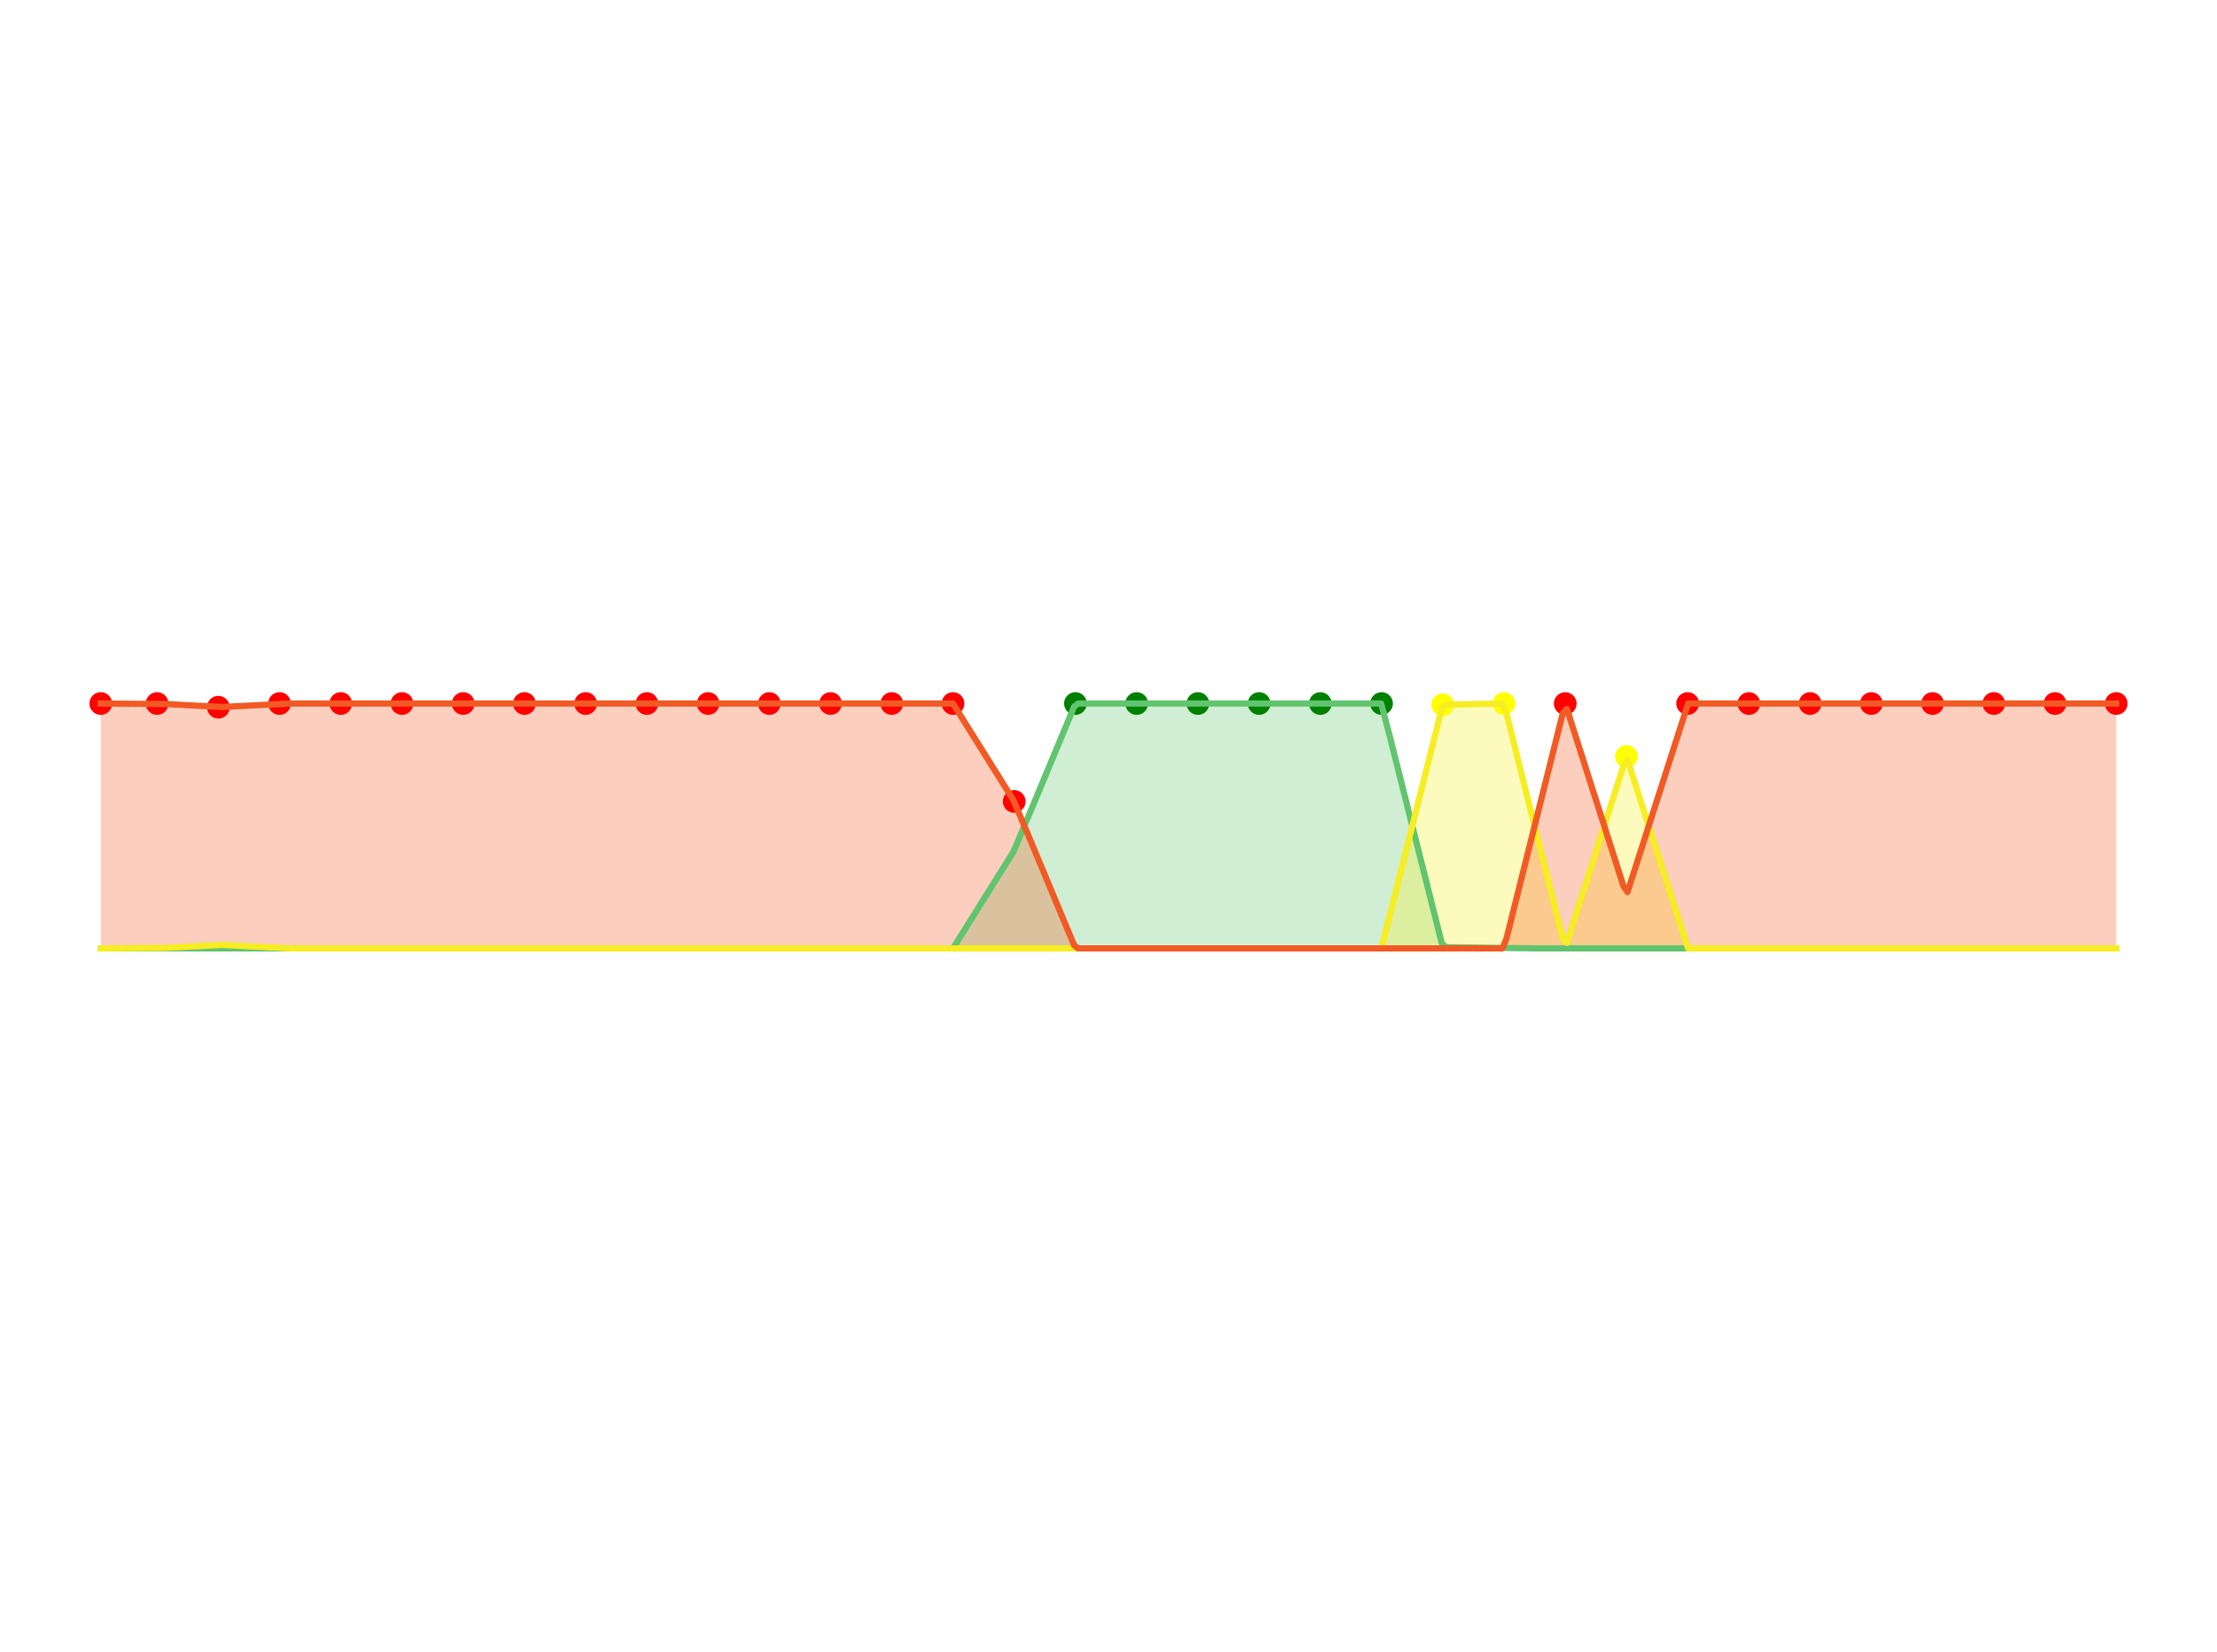 <?xml version="1.0" encoding="utf-8" standalone="no"?>
<!DOCTYPE svg PUBLIC "-//W3C//DTD SVG 1.1//EN"
  "http://www.w3.org/Graphics/SVG/1.1/DTD/svg11.dtd">
<svg height="266.112pt" version="1.1" viewBox="0 0 357.12 266.112" width="357.12pt" xmlns="http://www.w3.org/2000/svg" xmlns:xlink="http://www.w3.org/1999/xlink">
 <defs>
  <style type="text/css">*{stroke-linecap:butt;stroke-linejoin:round;}</style>
 </defs>
 <g id="figure_1">
  <g id="patch_1">
   <path d="M 0 266.112 
L 357.12 266.112 
L 357.12 0 
L 0 0 
z
" style="fill:#ffffff;"/>
  </g>
  <g id="axes_1">
   <g id="PolyCollection_1">
    <path clip-path="url(#pf11ea94033)" d="M 16.233 152.78 
L 16.233 152.78 
L 16.883 152.78 
L 17.534 152.78 
L 18.185 152.78 
L 18.835 152.78 
L 19.486 152.78 
L 20.136 152.78 
L 20.787 152.78 
L 21.438 152.78 
L 22.088 152.78 
L 22.739 152.78 
L 23.389 152.78 
L 24.04 152.78 
L 24.691 152.78 
L 25.341 152.78 
L 25.992 152.78 
L 26.642 152.78 
L 27.293 152.78 
L 27.944 152.78 
L 28.594 152.78 
L 29.245 152.78 
L 29.896 152.78 
L 30.546 152.78 
L 31.197 152.78 
L 31.847 152.78 
L 32.498 152.78 
L 33.149 152.78 
L 33.799 152.78 
L 34.45 152.78 
L 35.1 152.78 
L 35.751 152.78 
L 36.402 152.78 
L 37.052 152.78 
L 37.703 152.78 
L 38.353 152.78 
L 39.004 152.78 
L 39.655 152.78 
L 40.305 152.78 
L 40.956 152.78 
L 41.607 152.78 
L 42.257 152.78 
L 42.908 152.78 
L 43.558 152.78 
L 44.209 152.78 
L 44.86 152.78 
L 45.51 152.78 
L 46.161 152.78 
L 46.811 152.78 
L 47.462 152.78 
L 48.113 152.78 
L 48.763 152.78 
L 49.414 152.78 
L 50.064 152.78 
L 50.715 152.78 
L 51.366 152.78 
L 52.016 152.78 
L 52.667 152.78 
L 53.318 152.78 
L 53.968 152.78 
L 54.619 152.78 
L 55.269 152.78 
L 55.92 152.78 
L 56.571 152.78 
L 57.221 152.78 
L 57.872 152.78 
L 58.522 152.78 
L 59.173 152.78 
L 59.824 152.78 
L 60.474 152.78 
L 61.125 152.78 
L 61.775 152.78 
L 62.426 152.78 
L 63.077 152.78 
L 63.727 152.78 
L 64.378 152.78 
L 65.029 152.78 
L 65.679 152.78 
L 66.33 152.78 
L 66.98 152.78 
L 67.631 152.78 
L 68.282 152.78 
L 68.932 152.78 
L 69.583 152.78 
L 70.233 152.78 
L 70.884 152.78 
L 71.535 152.78 
L 72.185 152.78 
L 72.836 152.78 
L 73.486 152.78 
L 74.137 152.78 
L 74.788 152.78 
L 75.438 152.78 
L 76.089 152.78 
L 76.739 152.78 
L 77.39 152.78 
L 78.041 152.78 
L 78.691 152.78 
L 79.342 152.78 
L 79.993 152.78 
L 80.643 152.78 
L 81.294 152.78 
L 81.944 152.78 
L 82.595 152.78 
L 83.246 152.78 
L 83.896 152.78 
L 84.547 152.78 
L 85.197 152.78 
L 85.848 152.78 
L 86.499 152.78 
L 87.149 152.78 
L 87.8 152.78 
L 88.45 152.78 
L 89.101 152.78 
L 89.752 152.78 
L 90.402 152.78 
L 91.053 152.78 
L 91.704 152.78 
L 92.354 152.78 
L 93.005 152.78 
L 93.655 152.78 
L 94.306 152.78 
L 94.957 152.78 
L 95.607 152.78 
L 96.258 152.78 
L 96.908 152.78 
L 97.559 152.78 
L 98.21 152.78 
L 98.86 152.78 
L 99.511 152.78 
L 100.161 152.78 
L 100.812 152.78 
L 101.463 152.78 
L 102.113 152.78 
L 102.764 152.78 
L 103.415 152.78 
L 104.065 152.78 
L 104.716 152.78 
L 105.366 152.78 
L 106.017 152.78 
L 106.668 152.78 
L 107.318 152.78 
L 107.969 152.78 
L 108.619 152.78 
L 109.27 152.78 
L 109.921 152.78 
L 110.571 152.78 
L 111.222 152.78 
L 111.872 152.78 
L 112.523 152.78 
L 113.174 152.78 
L 113.824 152.78 
L 114.475 152.78 
L 115.125 152.78 
L 115.776 152.78 
L 116.427 152.78 
L 117.077 152.78 
L 117.728 152.78 
L 118.379 152.78 
L 119.029 152.78 
L 119.68 152.78 
L 120.33 152.78 
L 120.981 152.78 
L 121.632 152.78 
L 122.282 152.78 
L 122.933 152.78 
L 123.583 152.78 
L 124.234 152.78 
L 124.885 152.78 
L 125.535 152.78 
L 126.186 152.78 
L 126.836 152.78 
L 127.487 152.78 
L 128.138 152.78 
L 128.788 152.78 
L 129.439 152.78 
L 130.09 152.78 
L 130.74 152.78 
L 131.391 152.78 
L 132.041 152.78 
L 132.692 152.78 
L 133.343 152.78 
L 133.993 152.78 
L 134.644 152.78 
L 135.294 152.78 
L 135.945 152.78 
L 136.596 152.78 
L 137.246 152.78 
L 137.897 152.78 
L 138.547 152.78 
L 139.198 152.78 
L 139.849 152.78 
L 140.499 152.78 
L 141.15 152.78 
L 141.801 152.78 
L 142.451 152.78 
L 143.102 152.78 
L 143.752 152.78 
L 144.403 152.78 
L 145.054 152.78 
L 145.704 152.78 
L 146.355 152.78 
L 147.005 152.78 
L 147.656 152.78 
L 148.307 152.78 
L 148.957 152.78 
L 149.608 152.78 
L 150.258 152.78 
L 150.909 152.78 
L 151.56 152.78 
L 152.21 152.78 
L 152.861 152.78 
L 153.512 152.78 
L 154.162 152.78 
L 154.813 152.78 
L 155.463 152.78 
L 156.114 152.78 
L 156.765 152.78 
L 157.415 152.78 
L 158.066 152.78 
L 158.716 152.78 
L 159.367 152.78 
L 160.018 152.78 
L 160.668 152.78 
L 161.319 152.78 
L 161.969 152.78 
L 162.62 152.78 
L 163.271 152.78 
L 163.921 152.78 
L 164.572 152.78 
L 165.222 152.78 
L 165.873 152.78 
L 166.524 152.78 
L 167.174 152.78 
L 167.825 152.78 
L 168.476 152.78 
L 169.126 152.78 
L 169.777 152.78 
L 170.427 152.78 
L 171.078 152.78 
L 171.729 152.78 
L 172.379 152.78 
L 173.03 152.78 
L 173.68 152.78 
L 174.331 152.78 
L 174.982 152.78 
L 175.632 152.78 
L 176.283 152.78 
L 176.933 152.78 
L 177.584 152.78 
L 178.235 152.78 
L 178.885 152.78 
L 179.536 152.78 
L 180.187 152.78 
L 180.837 152.78 
L 181.488 152.78 
L 182.138 152.78 
L 182.789 152.78 
L 183.44 152.78 
L 184.09 152.78 
L 184.741 152.78 
L 185.391 152.78 
L 186.042 152.78 
L 186.693 152.78 
L 187.343 152.78 
L 187.994 152.78 
L 188.644 152.78 
L 189.295 152.78 
L 189.946 152.78 
L 190.596 152.78 
L 191.247 152.78 
L 191.898 152.78 
L 192.548 152.78 
L 193.199 152.78 
L 193.849 152.78 
L 194.5 152.78 
L 195.151 152.78 
L 195.801 152.78 
L 196.452 152.78 
L 197.102 152.78 
L 197.753 152.78 
L 198.404 152.78 
L 199.054 152.78 
L 199.705 152.78 
L 200.355 152.78 
L 201.006 152.78 
L 201.657 152.78 
L 202.307 152.78 
L 202.958 152.78 
L 203.608 152.78 
L 204.259 152.78 
L 204.91 152.78 
L 205.56 152.78 
L 206.211 152.78 
L 206.862 152.78 
L 207.512 152.78 
L 208.163 152.78 
L 208.813 152.78 
L 209.464 152.78 
L 210.115 152.78 
L 210.765 152.78 
L 211.416 152.78 
L 212.066 152.78 
L 212.717 152.78 
L 213.368 152.78 
L 214.018 152.78 
L 214.669 152.78 
L 215.319 152.78 
L 215.97 152.78 
L 216.621 152.78 
L 217.271 152.78 
L 217.922 152.78 
L 218.573 152.78 
L 219.223 152.78 
L 219.874 152.78 
L 220.524 152.78 
L 221.175 152.78 
L 221.826 152.78 
L 222.476 152.78 
L 223.127 152.78 
L 223.777 152.78 
L 224.428 152.78 
L 225.079 152.78 
L 225.729 152.78 
L 226.38 152.78 
L 227.03 152.78 
L 227.681 152.78 
L 228.332 152.78 
L 228.982 152.78 
L 229.633 152.78 
L 230.284 152.78 
L 230.934 152.78 
L 231.585 152.78 
L 232.235 152.78 
L 232.886 152.78 
L 233.537 152.78 
L 234.187 152.78 
L 234.838 152.78 
L 235.488 152.78 
L 236.139 152.78 
L 236.79 152.78 
L 237.44 152.78 
L 238.091 152.78 
L 238.741 152.78 
L 239.392 152.78 
L 240.043 152.78 
L 240.693 152.78 
L 241.344 152.78 
L 241.995 152.78 
L 242.645 152.78 
L 243.296 152.78 
L 243.946 152.78 
L 244.597 152.78 
L 245.248 152.78 
L 245.898 152.78 
L 246.549 152.78 
L 247.199 152.78 
L 247.85 152.78 
L 248.501 152.78 
L 249.151 152.78 
L 249.802 152.78 
L 250.452 152.78 
L 251.103 152.78 
L 251.754 152.78 
L 252.404 152.78 
L 253.055 152.78 
L 253.705 152.78 
L 254.356 152.78 
L 255.007 152.78 
L 255.657 152.78 
L 256.308 152.78 
L 256.959 152.78 
L 257.609 152.78 
L 258.26 152.78 
L 258.91 152.78 
L 259.561 152.78 
L 260.212 152.78 
L 260.862 152.78 
L 261.513 152.78 
L 262.163 152.78 
L 262.814 152.78 
L 263.465 152.78 
L 264.115 152.78 
L 264.766 152.78 
L 265.416 152.78 
L 266.067 152.78 
L 266.718 152.78 
L 267.368 152.78 
L 268.019 152.78 
L 268.67 152.78 
L 269.32 152.78 
L 269.971 152.78 
L 270.621 152.78 
L 271.272 152.78 
L 271.923 152.78 
L 272.573 152.78 
L 273.224 152.78 
L 273.874 152.78 
L 274.525 152.78 
L 275.176 152.78 
L 275.826 152.78 
L 276.477 152.78 
L 277.127 152.78 
L 277.778 152.78 
L 278.429 152.78 
L 279.079 152.78 
L 279.73 152.78 
L 280.381 152.78 
L 281.031 152.78 
L 281.682 152.78 
L 282.332 152.78 
L 282.983 152.78 
L 283.634 152.78 
L 284.284 152.78 
L 284.935 152.78 
L 285.585 152.78 
L 286.236 152.78 
L 286.887 152.78 
L 287.537 152.78 
L 288.188 152.78 
L 288.838 152.78 
L 289.489 152.78 
L 290.14 152.78 
L 290.79 152.78 
L 291.441 152.78 
L 292.091 152.78 
L 292.742 152.78 
L 293.393 152.78 
L 294.043 152.78 
L 294.694 152.78 
L 295.345 152.78 
L 295.995 152.78 
L 296.646 152.78 
L 297.296 152.78 
L 297.947 152.78 
L 298.598 152.78 
L 299.248 152.78 
L 299.899 152.78 
L 300.549 152.78 
L 301.2 152.78 
L 301.851 152.78 
L 302.501 152.78 
L 303.152 152.78 
L 303.802 152.78 
L 304.453 152.78 
L 305.104 152.78 
L 305.754 152.78 
L 306.405 152.78 
L 307.056 152.78 
L 307.706 152.78 
L 308.357 152.78 
L 309.007 152.78 
L 309.658 152.78 
L 310.309 152.78 
L 310.959 152.78 
L 311.61 152.78 
L 312.26 152.78 
L 312.911 152.78 
L 313.562 152.78 
L 314.212 152.78 
L 314.863 152.78 
L 315.513 152.78 
L 316.164 152.78 
L 316.815 152.78 
L 317.465 152.78 
L 318.116 152.78 
L 318.767 152.78 
L 319.417 152.78 
L 320.068 152.78 
L 320.718 152.78 
L 321.369 152.78 
L 322.02 152.78 
L 322.67 152.78 
L 323.321 152.78 
L 323.971 152.78 
L 324.622 152.78 
L 325.273 152.78 
L 325.923 152.78 
L 326.574 152.78 
L 327.224 152.78 
L 327.875 152.78 
L 328.526 152.78 
L 329.176 152.78 
L 329.827 152.78 
L 330.478 152.78 
L 331.128 152.78 
L 331.779 152.78 
L 332.429 152.78 
L 333.08 152.78 
L 333.731 152.78 
L 334.381 152.78 
L 335.032 152.78 
L 335.682 152.78 
L 336.333 152.78 
L 336.984 152.78 
L 337.634 152.78 
L 338.285 152.78 
L 338.935 152.78 
L 339.586 152.78 
L 340.237 152.78 
L 340.887 152.78 
L 340.887 152.78 
L 340.887 152.78 
L 340.237 152.78 
L 339.586 152.78 
L 338.935 152.78 
L 338.285 152.78 
L 337.634 152.78 
L 336.984 152.78 
L 336.333 152.78 
L 335.682 152.78 
L 335.032 152.78 
L 334.381 152.78 
L 333.731 152.78 
L 333.08 152.78 
L 332.429 152.78 
L 331.779 152.78 
L 331.128 152.78 
L 330.478 152.78 
L 329.827 152.78 
L 329.176 152.78 
L 328.526 152.78 
L 327.875 152.78 
L 327.224 152.78 
L 326.574 152.78 
L 325.923 152.78 
L 325.273 152.78 
L 324.622 152.78 
L 323.971 152.78 
L 323.321 152.78 
L 322.67 152.78 
L 322.02 152.78 
L 321.369 152.78 
L 320.718 152.78 
L 320.068 152.78 
L 319.417 152.78 
L 318.767 152.78 
L 318.116 152.78 
L 317.465 152.78 
L 316.815 152.78 
L 316.164 152.78 
L 315.513 152.78 
L 314.863 152.78 
L 314.212 152.78 
L 313.562 152.78 
L 312.911 152.78 
L 312.26 152.78 
L 311.61 152.78 
L 310.959 152.78 
L 310.309 152.78 
L 309.658 152.78 
L 309.007 152.78 
L 308.357 152.78 
L 307.706 152.78 
L 307.056 152.78 
L 306.405 152.78 
L 305.754 152.78 
L 305.104 152.78 
L 304.453 152.78 
L 303.802 152.78 
L 303.152 152.78 
L 302.501 152.78 
L 301.851 152.78 
L 301.2 152.78 
L 300.549 152.78 
L 299.899 152.78 
L 299.248 152.78 
L 298.598 152.78 
L 297.947 152.78 
L 297.296 152.78 
L 296.646 152.78 
L 295.995 152.78 
L 295.345 152.78 
L 294.694 152.78 
L 294.043 152.78 
L 293.393 152.78 
L 292.742 152.78 
L 292.091 152.78 
L 291.441 152.78 
L 290.79 152.78 
L 290.14 152.78 
L 289.489 152.78 
L 288.838 152.78 
L 288.188 152.78 
L 287.537 152.78 
L 286.887 152.78 
L 286.236 152.78 
L 285.585 152.78 
L 284.935 152.78 
L 284.284 152.78 
L 283.634 152.78 
L 282.983 152.78 
L 282.332 152.78 
L 281.682 152.78 
L 281.031 152.78 
L 280.381 152.78 
L 279.73 152.78 
L 279.079 152.78 
L 278.429 152.78 
L 277.778 152.78 
L 277.127 152.78 
L 276.477 152.78 
L 275.826 152.78 
L 275.176 152.78 
L 274.525 152.78 
L 273.874 152.78 
L 273.224 152.78 
L 272.573 152.78 
L 271.923 152.78 
L 271.272 152.78 
L 270.621 152.78 
L 269.971 152.78 
L 269.32 152.78 
L 268.67 152.78 
L 268.019 152.78 
L 267.368 152.78 
L 266.718 152.78 
L 266.067 152.78 
L 265.416 152.78 
L 264.766 152.78 
L 264.115 152.78 
L 263.465 152.78 
L 262.814 152.78 
L 262.163 152.78 
L 261.513 152.78 
L 260.862 152.78 
L 260.212 152.78 
L 259.561 152.78 
L 258.91 152.78 
L 258.26 152.78 
L 257.609 152.78 
L 256.959 152.78 
L 256.308 152.78 
L 255.657 152.78 
L 255.007 152.78 
L 254.356 152.78 
L 253.705 152.78 
L 253.055 152.78 
L 252.404 152.78 
L 251.754 152.78 
L 251.103 152.78 
L 250.452 152.78 
L 249.802 152.78 
L 249.151 152.78 
L 248.501 152.78 
L 247.85 152.78 
L 247.199 152.78 
L 246.549 152.78 
L 245.898 152.78 
L 245.248 152.779 
L 244.597 152.779 
L 243.946 152.779 
L 243.296 152.779 
L 242.645 152.779 
L 241.995 152.774 
L 241.344 152.761 
L 240.693 152.748 
L 240.043 152.735 
L 239.392 152.722 
L 238.741 152.709 
L 238.091 152.697 
L 237.44 152.684 
L 236.79 152.671 
L 236.139 152.658 
L 235.488 152.645 
L 234.838 152.632 
L 234.187 152.619 
L 233.537 152.606 
L 232.886 152.594 
L 232.235 151.904 
L 231.585 149.315 
L 230.934 146.725 
L 230.284 144.136 
L 229.633 141.546 
L 228.982 138.957 
L 228.332 136.367 
L 227.681 133.778 
L 227.03 131.188 
L 226.38 128.599 
L 225.729 126.009 
L 225.079 123.42 
L 224.428 120.83 
L 223.777 118.241 
L 223.127 115.651 
L 222.476 113.332 
L 221.826 113.332 
L 221.175 113.332 
L 220.524 113.332 
L 219.874 113.332 
L 219.223 113.332 
L 218.573 113.332 
L 217.922 113.332 
L 217.271 113.332 
L 216.621 113.332 
L 215.97 113.332 
L 215.319 113.332 
L 214.669 113.332 
L 214.018 113.332 
L 213.368 113.332 
L 212.717 113.332 
L 212.066 113.332 
L 211.416 113.332 
L 210.765 113.332 
L 210.115 113.332 
L 209.464 113.332 
L 208.813 113.332 
L 208.163 113.332 
L 207.512 113.332 
L 206.862 113.332 
L 206.211 113.332 
L 205.56 113.332 
L 204.91 113.332 
L 204.259 113.332 
L 203.608 113.332 
L 202.958 113.332 
L 202.307 113.332 
L 201.657 113.332 
L 201.006 113.332 
L 200.355 113.332 
L 199.705 113.332 
L 199.054 113.332 
L 198.404 113.332 
L 197.753 113.332 
L 197.102 113.332 
L 196.452 113.332 
L 195.801 113.332 
L 195.151 113.332 
L 194.5 113.332 
L 193.849 113.332 
L 193.199 113.332 
L 192.548 113.332 
L 191.898 113.332 
L 191.247 113.332 
L 190.596 113.332 
L 189.946 113.332 
L 189.295 113.332 
L 188.644 113.332 
L 187.994 113.332 
L 187.343 113.332 
L 186.693 113.332 
L 186.042 113.332 
L 185.391 113.332 
L 184.741 113.332 
L 184.09 113.332 
L 183.44 113.332 
L 182.789 113.332 
L 182.138 113.332 
L 181.488 113.332 
L 180.837 113.332 
L 180.187 113.332 
L 179.536 113.332 
L 178.885 113.332 
L 178.235 113.332 
L 177.584 113.332 
L 176.933 113.332 
L 176.283 113.332 
L 175.632 113.332 
L 174.982 113.332 
L 174.331 113.332 
L 173.68 113.332 
L 173.03 113.824 
L 172.379 115.385 
L 171.729 116.947 
L 171.078 118.509 
L 170.427 120.071 
L 169.777 121.633 
L 169.126 123.194 
L 168.476 124.756 
L 167.825 126.318 
L 167.174 127.88 
L 166.524 129.442 
L 165.873 131.003 
L 165.222 132.565 
L 164.572 134.127 
L 163.921 135.689 
L 163.271 137.169 
L 162.62 138.209 
L 161.969 139.25 
L 161.319 140.291 
L 160.668 141.331 
L 160.018 142.372 
L 159.367 143.413 
L 158.716 144.453 
L 158.066 145.494 
L 157.415 146.535 
L 156.765 147.575 
L 156.114 148.616 
L 155.463 149.657 
L 154.813 150.697 
L 154.162 151.738 
L 153.512 152.779 
L 152.861 152.78 
L 152.21 152.78 
L 151.56 152.78 
L 150.909 152.78 
L 150.258 152.78 
L 149.608 152.78 
L 148.957 152.78 
L 148.307 152.78 
L 147.656 152.78 
L 147.005 152.78 
L 146.355 152.78 
L 145.704 152.78 
L 145.054 152.78 
L 144.403 152.78 
L 143.752 152.78 
L 143.102 152.78 
L 142.451 152.78 
L 141.801 152.78 
L 141.15 152.78 
L 140.499 152.78 
L 139.849 152.78 
L 139.198 152.78 
L 138.547 152.78 
L 137.897 152.78 
L 137.246 152.78 
L 136.596 152.78 
L 135.945 152.78 
L 135.294 152.78 
L 134.644 152.78 
L 133.993 152.78 
L 133.343 152.78 
L 132.692 152.78 
L 132.041 152.78 
L 131.391 152.78 
L 130.74 152.78 
L 130.09 152.78 
L 129.439 152.78 
L 128.788 152.78 
L 128.138 152.78 
L 127.487 152.78 
L 126.836 152.78 
L 126.186 152.78 
L 125.535 152.78 
L 124.885 152.78 
L 124.234 152.78 
L 123.583 152.78 
L 122.933 152.78 
L 122.282 152.78 
L 121.632 152.78 
L 120.981 152.78 
L 120.33 152.78 
L 119.68 152.78 
L 119.029 152.78 
L 118.379 152.78 
L 117.728 152.78 
L 117.077 152.78 
L 116.427 152.78 
L 115.776 152.78 
L 115.125 152.78 
L 114.475 152.78 
L 113.824 152.78 
L 113.174 152.78 
L 112.523 152.78 
L 111.872 152.78 
L 111.222 152.78 
L 110.571 152.78 
L 109.921 152.78 
L 109.27 152.78 
L 108.619 152.78 
L 107.969 152.78 
L 107.318 152.78 
L 106.668 152.78 
L 106.017 152.78 
L 105.366 152.78 
L 104.716 152.78 
L 104.065 152.78 
L 103.415 152.78 
L 102.764 152.78 
L 102.113 152.78 
L 101.463 152.78 
L 100.812 152.78 
L 100.161 152.78 
L 99.511 152.78 
L 98.86 152.78 
L 98.21 152.78 
L 97.559 152.78 
L 96.908 152.78 
L 96.258 152.78 
L 95.607 152.78 
L 94.957 152.78 
L 94.306 152.78 
L 93.655 152.78 
L 93.005 152.78 
L 92.354 152.78 
L 91.704 152.78 
L 91.053 152.78 
L 90.402 152.78 
L 89.752 152.78 
L 89.101 152.78 
L 88.45 152.78 
L 87.8 152.78 
L 87.149 152.78 
L 86.499 152.78 
L 85.848 152.78 
L 85.197 152.78 
L 84.547 152.78 
L 83.896 152.78 
L 83.246 152.78 
L 82.595 152.78 
L 81.944 152.78 
L 81.294 152.78 
L 80.643 152.78 
L 79.993 152.78 
L 79.342 152.78 
L 78.691 152.78 
L 78.041 152.78 
L 77.39 152.78 
L 76.739 152.78 
L 76.089 152.78 
L 75.438 152.78 
L 74.788 152.78 
L 74.137 152.78 
L 73.486 152.78 
L 72.836 152.78 
L 72.185 152.779 
L 71.535 152.779 
L 70.884 152.779 
L 70.233 152.779 
L 69.583 152.779 
L 68.932 152.779 
L 68.282 152.779 
L 67.631 152.779 
L 66.98 152.779 
L 66.33 152.779 
L 65.679 152.779 
L 65.029 152.779 
L 64.378 152.779 
L 63.727 152.779 
L 63.077 152.779 
L 62.426 152.779 
L 61.775 152.779 
L 61.125 152.779 
L 60.474 152.779 
L 59.824 152.779 
L 59.173 152.779 
L 58.522 152.779 
L 57.872 152.779 
L 57.221 152.78 
L 56.571 152.78 
L 55.92 152.78 
L 55.269 152.78 
L 54.619 152.78 
L 53.968 152.78 
L 53.318 152.78 
L 52.667 152.78 
L 52.016 152.78 
L 51.366 152.78 
L 50.715 152.78 
L 50.064 152.78 
L 49.414 152.78 
L 48.763 152.78 
L 48.113 152.78 
L 47.462 152.78 
L 46.811 152.78 
L 46.161 152.78 
L 45.51 152.78 
L 44.86 152.78 
L 44.209 152.78 
L 43.558 152.78 
L 42.908 152.78 
L 42.257 152.78 
L 41.607 152.78 
L 40.956 152.78 
L 40.305 152.78 
L 39.655 152.78 
L 39.004 152.78 
L 38.353 152.78 
L 37.703 152.78 
L 37.052 152.78 
L 36.402 152.78 
L 35.751 152.78 
L 35.1 152.78 
L 34.45 152.78 
L 33.799 152.78 
L 33.149 152.78 
L 32.498 152.78 
L 31.847 152.78 
L 31.197 152.78 
L 30.546 152.78 
L 29.896 152.78 
L 29.245 152.78 
L 28.594 152.78 
L 27.944 152.78 
L 27.293 152.78 
L 26.642 152.78 
L 25.992 152.78 
L 25.341 152.78 
L 24.691 152.78 
L 24.04 152.78 
L 23.389 152.78 
L 22.739 152.78 
L 22.088 152.78 
L 21.438 152.78 
L 20.787 152.78 
L 20.136 152.78 
L 19.486 152.78 
L 18.835 152.78 
L 18.185 152.78 
L 17.534 152.78 
L 16.883 152.78 
L 16.233 152.78 
z
" style="fill:#61c46e;fill-opacity:0.3;"/>
   </g>
   <g id="PolyCollection_2">
    <path clip-path="url(#pf11ea94033)" d="M 16.233 152.78 
L 16.233 152.78 
L 16.883 152.78 
L 17.534 152.78 
L 18.185 152.78 
L 18.835 152.78 
L 19.486 152.78 
L 20.136 152.78 
L 20.787 152.78 
L 21.438 152.78 
L 22.088 152.78 
L 22.739 152.78 
L 23.389 152.78 
L 24.04 152.78 
L 24.691 152.78 
L 25.341 152.78 
L 25.992 152.78 
L 26.642 152.78 
L 27.293 152.78 
L 27.944 152.78 
L 28.594 152.78 
L 29.245 152.78 
L 29.896 152.78 
L 30.546 152.78 
L 31.197 152.78 
L 31.847 152.78 
L 32.498 152.78 
L 33.149 152.78 
L 33.799 152.78 
L 34.45 152.78 
L 35.1 152.78 
L 35.751 152.78 
L 36.402 152.78 
L 37.052 152.78 
L 37.703 152.78 
L 38.353 152.78 
L 39.004 152.78 
L 39.655 152.78 
L 40.305 152.78 
L 40.956 152.78 
L 41.607 152.78 
L 42.257 152.78 
L 42.908 152.78 
L 43.558 152.78 
L 44.209 152.78 
L 44.86 152.78 
L 45.51 152.78 
L 46.161 152.78 
L 46.811 152.78 
L 47.462 152.78 
L 48.113 152.78 
L 48.763 152.78 
L 49.414 152.78 
L 50.064 152.78 
L 50.715 152.78 
L 51.366 152.78 
L 52.016 152.78 
L 52.667 152.78 
L 53.318 152.78 
L 53.968 152.78 
L 54.619 152.78 
L 55.269 152.78 
L 55.92 152.78 
L 56.571 152.78 
L 57.221 152.78 
L 57.872 152.78 
L 58.522 152.78 
L 59.173 152.78 
L 59.824 152.78 
L 60.474 152.78 
L 61.125 152.78 
L 61.775 152.78 
L 62.426 152.78 
L 63.077 152.78 
L 63.727 152.78 
L 64.378 152.78 
L 65.029 152.78 
L 65.679 152.78 
L 66.33 152.78 
L 66.98 152.78 
L 67.631 152.78 
L 68.282 152.78 
L 68.932 152.78 
L 69.583 152.78 
L 70.233 152.78 
L 70.884 152.78 
L 71.535 152.78 
L 72.185 152.78 
L 72.836 152.78 
L 73.486 152.78 
L 74.137 152.78 
L 74.788 152.78 
L 75.438 152.78 
L 76.089 152.78 
L 76.739 152.78 
L 77.39 152.78 
L 78.041 152.78 
L 78.691 152.78 
L 79.342 152.78 
L 79.993 152.78 
L 80.643 152.78 
L 81.294 152.78 
L 81.944 152.78 
L 82.595 152.78 
L 83.246 152.78 
L 83.896 152.78 
L 84.547 152.78 
L 85.197 152.78 
L 85.848 152.78 
L 86.499 152.78 
L 87.149 152.78 
L 87.8 152.78 
L 88.45 152.78 
L 89.101 152.78 
L 89.752 152.78 
L 90.402 152.78 
L 91.053 152.78 
L 91.704 152.78 
L 92.354 152.78 
L 93.005 152.78 
L 93.655 152.78 
L 94.306 152.78 
L 94.957 152.78 
L 95.607 152.78 
L 96.258 152.78 
L 96.908 152.78 
L 97.559 152.78 
L 98.21 152.78 
L 98.86 152.78 
L 99.511 152.78 
L 100.161 152.78 
L 100.812 152.78 
L 101.463 152.78 
L 102.113 152.78 
L 102.764 152.78 
L 103.415 152.78 
L 104.065 152.78 
L 104.716 152.78 
L 105.366 152.78 
L 106.017 152.78 
L 106.668 152.78 
L 107.318 152.78 
L 107.969 152.78 
L 108.619 152.78 
L 109.27 152.78 
L 109.921 152.78 
L 110.571 152.78 
L 111.222 152.78 
L 111.872 152.78 
L 112.523 152.78 
L 113.174 152.78 
L 113.824 152.78 
L 114.475 152.78 
L 115.125 152.78 
L 115.776 152.78 
L 116.427 152.78 
L 117.077 152.78 
L 117.728 152.78 
L 118.379 152.78 
L 119.029 152.78 
L 119.68 152.78 
L 120.33 152.78 
L 120.981 152.78 
L 121.632 152.78 
L 122.282 152.78 
L 122.933 152.78 
L 123.583 152.78 
L 124.234 152.78 
L 124.885 152.78 
L 125.535 152.78 
L 126.186 152.78 
L 126.836 152.78 
L 127.487 152.78 
L 128.138 152.78 
L 128.788 152.78 
L 129.439 152.78 
L 130.09 152.78 
L 130.74 152.78 
L 131.391 152.78 
L 132.041 152.78 
L 132.692 152.78 
L 133.343 152.78 
L 133.993 152.78 
L 134.644 152.78 
L 135.294 152.78 
L 135.945 152.78 
L 136.596 152.78 
L 137.246 152.78 
L 137.897 152.78 
L 138.547 152.78 
L 139.198 152.78 
L 139.849 152.78 
L 140.499 152.78 
L 141.15 152.78 
L 141.801 152.78 
L 142.451 152.78 
L 143.102 152.78 
L 143.752 152.78 
L 144.403 152.78 
L 145.054 152.78 
L 145.704 152.78 
L 146.355 152.78 
L 147.005 152.78 
L 147.656 152.78 
L 148.307 152.78 
L 148.957 152.78 
L 149.608 152.78 
L 150.258 152.78 
L 150.909 152.78 
L 151.56 152.78 
L 152.21 152.78 
L 152.861 152.78 
L 153.512 152.78 
L 154.162 152.78 
L 154.813 152.78 
L 155.463 152.78 
L 156.114 152.78 
L 156.765 152.78 
L 157.415 152.78 
L 158.066 152.78 
L 158.716 152.78 
L 159.367 152.78 
L 160.018 152.78 
L 160.668 152.78 
L 161.319 152.78 
L 161.969 152.78 
L 162.62 152.78 
L 163.271 152.78 
L 163.921 152.78 
L 164.572 152.78 
L 165.222 152.78 
L 165.873 152.78 
L 166.524 152.78 
L 167.174 152.78 
L 167.825 152.78 
L 168.476 152.78 
L 169.126 152.78 
L 169.777 152.78 
L 170.427 152.78 
L 171.078 152.78 
L 171.729 152.78 
L 172.379 152.78 
L 173.03 152.78 
L 173.68 152.78 
L 174.331 152.78 
L 174.982 152.78 
L 175.632 152.78 
L 176.283 152.78 
L 176.933 152.78 
L 177.584 152.78 
L 178.235 152.78 
L 178.885 152.78 
L 179.536 152.78 
L 180.187 152.78 
L 180.837 152.78 
L 181.488 152.78 
L 182.138 152.78 
L 182.789 152.78 
L 183.44 152.78 
L 184.09 152.78 
L 184.741 152.78 
L 185.391 152.78 
L 186.042 152.78 
L 186.693 152.78 
L 187.343 152.78 
L 187.994 152.78 
L 188.644 152.78 
L 189.295 152.78 
L 189.946 152.78 
L 190.596 152.78 
L 191.247 152.78 
L 191.898 152.78 
L 192.548 152.78 
L 193.199 152.78 
L 193.849 152.78 
L 194.5 152.78 
L 195.151 152.78 
L 195.801 152.78 
L 196.452 152.78 
L 197.102 152.78 
L 197.753 152.78 
L 198.404 152.78 
L 199.054 152.78 
L 199.705 152.78 
L 200.355 152.78 
L 201.006 152.78 
L 201.657 152.78 
L 202.307 152.78 
L 202.958 152.78 
L 203.608 152.78 
L 204.259 152.78 
L 204.91 152.78 
L 205.56 152.78 
L 206.211 152.78 
L 206.862 152.78 
L 207.512 152.78 
L 208.163 152.78 
L 208.813 152.78 
L 209.464 152.78 
L 210.115 152.78 
L 210.765 152.78 
L 211.416 152.78 
L 212.066 152.78 
L 212.717 152.78 
L 213.368 152.78 
L 214.018 152.78 
L 214.669 152.78 
L 215.319 152.78 
L 215.97 152.78 
L 216.621 152.78 
L 217.271 152.78 
L 217.922 152.78 
L 218.573 152.78 
L 219.223 152.78 
L 219.874 152.78 
L 220.524 152.78 
L 221.175 152.78 
L 221.826 152.78 
L 222.476 152.78 
L 223.127 152.78 
L 223.777 152.78 
L 224.428 152.78 
L 225.079 152.78 
L 225.729 152.78 
L 226.38 152.78 
L 227.03 152.78 
L 227.681 152.78 
L 228.332 152.78 
L 228.982 152.78 
L 229.633 152.78 
L 230.284 152.78 
L 230.934 152.78 
L 231.585 152.78 
L 232.235 152.78 
L 232.886 152.78 
L 233.537 152.78 
L 234.187 152.78 
L 234.838 152.78 
L 235.488 152.78 
L 236.139 152.78 
L 236.79 152.78 
L 237.44 152.78 
L 238.091 152.78 
L 238.741 152.78 
L 239.392 152.78 
L 240.043 152.78 
L 240.693 152.78 
L 241.344 152.78 
L 241.995 152.78 
L 242.645 152.78 
L 243.296 152.78 
L 243.946 152.78 
L 244.597 152.78 
L 245.248 152.78 
L 245.898 152.78 
L 246.549 152.78 
L 247.199 152.78 
L 247.85 152.78 
L 248.501 152.78 
L 249.151 152.78 
L 249.802 152.78 
L 250.452 152.78 
L 251.103 152.78 
L 251.754 152.78 
L 252.404 152.78 
L 253.055 152.78 
L 253.705 152.78 
L 254.356 152.78 
L 255.007 152.78 
L 255.657 152.78 
L 256.308 152.78 
L 256.959 152.78 
L 257.609 152.78 
L 258.26 152.78 
L 258.91 152.78 
L 259.561 152.78 
L 260.212 152.78 
L 260.862 152.78 
L 261.513 152.78 
L 262.163 152.78 
L 262.814 152.78 
L 263.465 152.78 
L 264.115 152.78 
L 264.766 152.78 
L 265.416 152.78 
L 266.067 152.78 
L 266.718 152.78 
L 267.368 152.78 
L 268.019 152.78 
L 268.67 152.78 
L 269.32 152.78 
L 269.971 152.78 
L 270.621 152.78 
L 271.272 152.78 
L 271.923 152.78 
L 272.573 152.78 
L 273.224 152.78 
L 273.874 152.78 
L 274.525 152.78 
L 275.176 152.78 
L 275.826 152.78 
L 276.477 152.78 
L 277.127 152.78 
L 277.778 152.78 
L 278.429 152.78 
L 279.079 152.78 
L 279.73 152.78 
L 280.381 152.78 
L 281.031 152.78 
L 281.682 152.78 
L 282.332 152.78 
L 282.983 152.78 
L 283.634 152.78 
L 284.284 152.78 
L 284.935 152.78 
L 285.585 152.78 
L 286.236 152.78 
L 286.887 152.78 
L 287.537 152.78 
L 288.188 152.78 
L 288.838 152.78 
L 289.489 152.78 
L 290.14 152.78 
L 290.79 152.78 
L 291.441 152.78 
L 292.091 152.78 
L 292.742 152.78 
L 293.393 152.78 
L 294.043 152.78 
L 294.694 152.78 
L 295.345 152.78 
L 295.995 152.78 
L 296.646 152.78 
L 297.296 152.78 
L 297.947 152.78 
L 298.598 152.78 
L 299.248 152.78 
L 299.899 152.78 
L 300.549 152.78 
L 301.2 152.78 
L 301.851 152.78 
L 302.501 152.78 
L 303.152 152.78 
L 303.802 152.78 
L 304.453 152.78 
L 305.104 152.78 
L 305.754 152.78 
L 306.405 152.78 
L 307.056 152.78 
L 307.706 152.78 
L 308.357 152.78 
L 309.007 152.78 
L 309.658 152.78 
L 310.309 152.78 
L 310.959 152.78 
L 311.61 152.78 
L 312.26 152.78 
L 312.911 152.78 
L 313.562 152.78 
L 314.212 152.78 
L 314.863 152.78 
L 315.513 152.78 
L 316.164 152.78 
L 316.815 152.78 
L 317.465 152.78 
L 318.116 152.78 
L 318.767 152.78 
L 319.417 152.78 
L 320.068 152.78 
L 320.718 152.78 
L 321.369 152.78 
L 322.02 152.78 
L 322.67 152.78 
L 323.321 152.78 
L 323.971 152.78 
L 324.622 152.78 
L 325.273 152.78 
L 325.923 152.78 
L 326.574 152.78 
L 327.224 152.78 
L 327.875 152.78 
L 328.526 152.78 
L 329.176 152.78 
L 329.827 152.78 
L 330.478 152.78 
L 331.128 152.78 
L 331.779 152.78 
L 332.429 152.78 
L 333.08 152.78 
L 333.731 152.78 
L 334.381 152.78 
L 335.032 152.78 
L 335.682 152.78 
L 336.333 152.78 
L 336.984 152.78 
L 337.634 152.78 
L 338.285 152.78 
L 338.935 152.78 
L 339.586 152.78 
L 340.237 152.78 
L 340.887 152.78 
L 340.887 152.78 
L 340.887 152.78 
L 340.237 152.78 
L 339.586 152.78 
L 338.935 152.78 
L 338.285 152.78 
L 337.634 152.78 
L 336.984 152.78 
L 336.333 152.78 
L 335.682 152.78 
L 335.032 152.78 
L 334.381 152.78 
L 333.731 152.78 
L 333.08 152.78 
L 332.429 152.78 
L 331.779 152.78 
L 331.128 152.78 
L 330.478 152.78 
L 329.827 152.78 
L 329.176 152.78 
L 328.526 152.78 
L 327.875 152.78 
L 327.224 152.78 
L 326.574 152.78 
L 325.923 152.78 
L 325.273 152.78 
L 324.622 152.78 
L 323.971 152.78 
L 323.321 152.78 
L 322.67 152.78 
L 322.02 152.78 
L 321.369 152.78 
L 320.718 152.78 
L 320.068 152.78 
L 319.417 152.78 
L 318.767 152.78 
L 318.116 152.78 
L 317.465 152.78 
L 316.815 152.78 
L 316.164 152.78 
L 315.513 152.78 
L 314.863 152.78 
L 314.212 152.78 
L 313.562 152.78 
L 312.911 152.78 
L 312.26 152.78 
L 311.61 152.78 
L 310.959 152.78 
L 310.309 152.78 
L 309.658 152.78 
L 309.007 152.78 
L 308.357 152.78 
L 307.706 152.78 
L 307.056 152.78 
L 306.405 152.78 
L 305.754 152.78 
L 305.104 152.78 
L 304.453 152.78 
L 303.802 152.78 
L 303.152 152.78 
L 302.501 152.78 
L 301.851 152.78 
L 301.2 152.78 
L 300.549 152.78 
L 299.899 152.78 
L 299.248 152.78 
L 298.598 152.78 
L 297.947 152.78 
L 297.296 152.78 
L 296.646 152.78 
L 295.995 152.78 
L 295.345 152.78 
L 294.694 152.78 
L 294.043 152.78 
L 293.393 152.78 
L 292.742 152.78 
L 292.091 152.78 
L 291.441 152.78 
L 290.79 152.78 
L 290.14 152.78 
L 289.489 152.779 
L 288.838 152.779 
L 288.188 152.779 
L 287.537 152.779 
L 286.887 152.779 
L 286.236 152.779 
L 285.585 152.779 
L 284.935 152.779 
L 284.284 152.779 
L 283.634 152.778 
L 282.983 152.778 
L 282.332 152.778 
L 281.682 152.778 
L 281.031 152.778 
L 280.381 152.778 
L 279.73 152.778 
L 279.079 152.778 
L 278.429 152.778 
L 277.778 152.778 
L 277.127 152.778 
L 276.477 152.778 
L 275.826 152.778 
L 275.176 152.778 
L 274.525 152.778 
L 273.874 152.778 
L 273.224 152.778 
L 272.573 152.778 
L 271.923 152.778 
L 271.272 150.954 
L 270.621 148.914 
L 269.971 146.874 
L 269.32 144.834 
L 268.67 142.794 
L 268.019 140.754 
L 267.368 138.713 
L 266.718 136.673 
L 266.067 134.633 
L 265.416 132.593 
L 264.766 130.553 
L 264.115 128.513 
L 263.465 126.473 
L 262.814 124.433 
L 262.163 122.393 
L 261.513 123.357 
L 260.862 125.396 
L 260.212 127.436 
L 259.561 129.475 
L 258.91 131.515 
L 258.26 133.554 
L 257.609 135.593 
L 256.959 137.633 
L 256.308 139.672 
L 255.657 141.712 
L 255.007 143.751 
L 254.356 145.79 
L 253.705 147.83 
L 253.055 149.869 
L 252.404 151.909 
L 251.754 151.264 
L 251.103 148.662 
L 250.452 146.061 
L 249.802 143.459 
L 249.151 140.857 
L 248.501 138.256 
L 247.85 135.654 
L 247.199 133.052 
L 246.549 130.451 
L 245.898 127.849 
L 245.248 125.247 
L 244.597 122.646 
L 243.946 120.044 
L 243.296 117.442 
L 242.645 114.841 
L 241.995 113.338 
L 241.344 113.351 
L 240.693 113.364 
L 240.043 113.377 
L 239.392 113.39 
L 238.741 113.403 
L 238.091 113.416 
L 237.44 113.428 
L 236.79 113.441 
L 236.139 113.454 
L 235.488 113.467 
L 234.838 113.48 
L 234.187 113.493 
L 233.537 113.506 
L 232.886 113.519 
L 232.235 114.208 
L 231.585 116.797 
L 230.934 119.387 
L 230.284 121.976 
L 229.633 124.566 
L 228.982 127.155 
L 228.332 129.745 
L 227.681 132.334 
L 227.03 134.924 
L 226.38 137.513 
L 225.729 140.103 
L 225.079 142.692 
L 224.428 145.282 
L 223.777 147.871 
L 223.127 150.461 
L 222.476 152.78 
L 221.826 152.78 
L 221.175 152.78 
L 220.524 152.78 
L 219.874 152.78 
L 219.223 152.78 
L 218.573 152.78 
L 217.922 152.78 
L 217.271 152.78 
L 216.621 152.78 
L 215.97 152.78 
L 215.319 152.78 
L 214.669 152.78 
L 214.018 152.78 
L 213.368 152.78 
L 212.717 152.78 
L 212.066 152.78 
L 211.416 152.78 
L 210.765 152.78 
L 210.115 152.78 
L 209.464 152.78 
L 208.813 152.78 
L 208.163 152.78 
L 207.512 152.78 
L 206.862 152.78 
L 206.211 152.78 
L 205.56 152.78 
L 204.91 152.78 
L 204.259 152.78 
L 203.608 152.78 
L 202.958 152.78 
L 202.307 152.78 
L 201.657 152.78 
L 201.006 152.78 
L 200.355 152.78 
L 199.705 152.78 
L 199.054 152.78 
L 198.404 152.78 
L 197.753 152.78 
L 197.102 152.78 
L 196.452 152.78 
L 195.801 152.78 
L 195.151 152.78 
L 194.5 152.78 
L 193.849 152.78 
L 193.199 152.78 
L 192.548 152.78 
L 191.898 152.78 
L 191.247 152.78 
L 190.596 152.78 
L 189.946 152.78 
L 189.295 152.78 
L 188.644 152.78 
L 187.994 152.78 
L 187.343 152.78 
L 186.693 152.78 
L 186.042 152.78 
L 185.391 152.78 
L 184.741 152.78 
L 184.09 152.78 
L 183.44 152.78 
L 182.789 152.78 
L 182.138 152.78 
L 181.488 152.78 
L 180.837 152.78 
L 180.187 152.78 
L 179.536 152.78 
L 178.885 152.78 
L 178.235 152.78 
L 177.584 152.78 
L 176.933 152.78 
L 176.283 152.78 
L 175.632 152.78 
L 174.982 152.78 
L 174.331 152.78 
L 173.68 152.78 
L 173.03 152.78 
L 172.379 152.78 
L 171.729 152.78 
L 171.078 152.78 
L 170.427 152.78 
L 169.777 152.78 
L 169.126 152.78 
L 168.476 152.78 
L 167.825 152.78 
L 167.174 152.78 
L 166.524 152.78 
L 165.873 152.78 
L 165.222 152.78 
L 164.572 152.78 
L 163.921 152.78 
L 163.271 152.78 
L 162.62 152.78 
L 161.969 152.78 
L 161.319 152.78 
L 160.668 152.78 
L 160.018 152.78 
L 159.367 152.78 
L 158.716 152.78 
L 158.066 152.78 
L 157.415 152.78 
L 156.765 152.78 
L 156.114 152.78 
L 155.463 152.78 
L 154.813 152.78 
L 154.162 152.78 
L 153.512 152.78 
L 152.861 152.78 
L 152.21 152.78 
L 151.56 152.78 
L 150.909 152.78 
L 150.258 152.78 
L 149.608 152.78 
L 148.957 152.78 
L 148.307 152.78 
L 147.656 152.78 
L 147.005 152.78 
L 146.355 152.78 
L 145.704 152.78 
L 145.054 152.78 
L 144.403 152.78 
L 143.752 152.78 
L 143.102 152.78 
L 142.451 152.78 
L 141.801 152.78 
L 141.15 152.78 
L 140.499 152.78 
L 139.849 152.78 
L 139.198 152.78 
L 138.547 152.78 
L 137.897 152.78 
L 137.246 152.78 
L 136.596 152.78 
L 135.945 152.78 
L 135.294 152.78 
L 134.644 152.78 
L 133.993 152.78 
L 133.343 152.78 
L 132.692 152.78 
L 132.041 152.78 
L 131.391 152.78 
L 130.74 152.78 
L 130.09 152.78 
L 129.439 152.78 
L 128.788 152.78 
L 128.138 152.78 
L 127.487 152.78 
L 126.836 152.78 
L 126.186 152.78 
L 125.535 152.78 
L 124.885 152.78 
L 124.234 152.78 
L 123.583 152.78 
L 122.933 152.78 
L 122.282 152.78 
L 121.632 152.78 
L 120.981 152.78 
L 120.33 152.78 
L 119.68 152.78 
L 119.029 152.78 
L 118.379 152.78 
L 117.728 152.78 
L 117.077 152.78 
L 116.427 152.78 
L 115.776 152.78 
L 115.125 152.78 
L 114.475 152.78 
L 113.824 152.78 
L 113.174 152.78 
L 112.523 152.78 
L 111.872 152.78 
L 111.222 152.78 
L 110.571 152.78 
L 109.921 152.78 
L 109.27 152.78 
L 108.619 152.78 
L 107.969 152.78 
L 107.318 152.78 
L 106.668 152.78 
L 106.017 152.78 
L 105.366 152.78 
L 104.716 152.78 
L 104.065 152.78 
L 103.415 152.78 
L 102.764 152.78 
L 102.113 152.78 
L 101.463 152.78 
L 100.812 152.78 
L 100.161 152.78 
L 99.511 152.78 
L 98.86 152.78 
L 98.21 152.78 
L 97.559 152.78 
L 96.908 152.78 
L 96.258 152.78 
L 95.607 152.78 
L 94.957 152.78 
L 94.306 152.78 
L 93.655 152.78 
L 93.005 152.78 
L 92.354 152.78 
L 91.704 152.78 
L 91.053 152.78 
L 90.402 152.78 
L 89.752 152.78 
L 89.101 152.78 
L 88.45 152.78 
L 87.8 152.78 
L 87.149 152.78 
L 86.499 152.78 
L 85.848 152.78 
L 85.197 152.78 
L 84.547 152.78 
L 83.896 152.78 
L 83.246 152.78 
L 82.595 152.78 
L 81.944 152.78 
L 81.294 152.78 
L 80.643 152.78 
L 79.993 152.78 
L 79.342 152.78 
L 78.691 152.78 
L 78.041 152.78 
L 77.39 152.78 
L 76.739 152.78 
L 76.089 152.78 
L 75.438 152.78 
L 74.788 152.78 
L 74.137 152.78 
L 73.486 152.78 
L 72.836 152.78 
L 72.185 152.78 
L 71.535 152.78 
L 70.884 152.78 
L 70.233 152.78 
L 69.583 152.78 
L 68.932 152.78 
L 68.282 152.78 
L 67.631 152.78 
L 66.98 152.78 
L 66.33 152.78 
L 65.679 152.78 
L 65.029 152.78 
L 64.378 152.78 
L 63.727 152.78 
L 63.077 152.78 
L 62.426 152.78 
L 61.775 152.78 
L 61.125 152.78 
L 60.474 152.78 
L 59.824 152.78 
L 59.173 152.78 
L 58.522 152.78 
L 57.872 152.78 
L 57.221 152.78 
L 56.571 152.78 
L 55.92 152.78 
L 55.269 152.78 
L 54.619 152.78 
L 53.968 152.78 
L 53.318 152.78 
L 52.667 152.78 
L 52.016 152.78 
L 51.366 152.78 
L 50.715 152.78 
L 50.064 152.78 
L 49.414 152.78 
L 48.763 152.78 
L 48.113 152.78 
L 47.462 152.78 
L 46.811 152.78 
L 46.161 152.78 
L 45.51 152.78 
L 44.86 152.77 
L 44.209 152.73 
L 43.558 152.691 
L 42.908 152.652 
L 42.257 152.613 
L 41.607 152.573 
L 40.956 152.534 
L 40.305 152.495 
L 39.655 152.456 
L 39.004 152.416 
L 38.353 152.377 
L 37.703 152.338 
L 37.052 152.299 
L 36.402 152.259 
L 35.751 152.22 
L 35.1 152.189 
L 34.45 152.228 
L 33.799 152.268 
L 33.149 152.307 
L 32.498 152.346 
L 31.847 152.385 
L 31.197 152.424 
L 30.546 152.464 
L 29.896 152.503 
L 29.245 152.542 
L 28.594 152.581 
L 27.944 152.621 
L 27.293 152.66 
L 26.642 152.699 
L 25.992 152.738 
L 25.341 152.778 
L 24.691 152.78 
L 24.04 152.78 
L 23.389 152.78 
L 22.739 152.78 
L 22.088 152.78 
L 21.438 152.78 
L 20.787 152.78 
L 20.136 152.78 
L 19.486 152.78 
L 18.835 152.78 
L 18.185 152.78 
L 17.534 152.78 
L 16.883 152.78 
L 16.233 152.78 
z
" style="fill:#f6ed22;fill-opacity:0.3;"/>
   </g>
   <g id="PolyCollection_3">
    <path clip-path="url(#pf11ea94033)" d="M 16.233 113.332 
L 16.233 152.78 
L 16.883 152.78 
L 17.534 152.78 
L 18.185 152.78 
L 18.835 152.78 
L 19.486 152.78 
L 20.136 152.78 
L 20.787 152.78 
L 21.438 152.78 
L 22.088 152.78 
L 22.739 152.78 
L 23.389 152.78 
L 24.04 152.78 
L 24.691 152.78 
L 25.341 152.78 
L 25.992 152.78 
L 26.642 152.78 
L 27.293 152.78 
L 27.944 152.78 
L 28.594 152.78 
L 29.245 152.78 
L 29.896 152.78 
L 30.546 152.78 
L 31.197 152.78 
L 31.847 152.78 
L 32.498 152.78 
L 33.149 152.78 
L 33.799 152.78 
L 34.45 152.78 
L 35.1 152.78 
L 35.751 152.78 
L 36.402 152.78 
L 37.052 152.78 
L 37.703 152.78 
L 38.353 152.78 
L 39.004 152.78 
L 39.655 152.78 
L 40.305 152.78 
L 40.956 152.78 
L 41.607 152.78 
L 42.257 152.78 
L 42.908 152.78 
L 43.558 152.78 
L 44.209 152.78 
L 44.86 152.78 
L 45.51 152.78 
L 46.161 152.78 
L 46.811 152.78 
L 47.462 152.78 
L 48.113 152.78 
L 48.763 152.78 
L 49.414 152.78 
L 50.064 152.78 
L 50.715 152.78 
L 51.366 152.78 
L 52.016 152.78 
L 52.667 152.78 
L 53.318 152.78 
L 53.968 152.78 
L 54.619 152.78 
L 55.269 152.78 
L 55.92 152.78 
L 56.571 152.78 
L 57.221 152.78 
L 57.872 152.78 
L 58.522 152.78 
L 59.173 152.78 
L 59.824 152.78 
L 60.474 152.78 
L 61.125 152.78 
L 61.775 152.78 
L 62.426 152.78 
L 63.077 152.78 
L 63.727 152.78 
L 64.378 152.78 
L 65.029 152.78 
L 65.679 152.78 
L 66.33 152.78 
L 66.98 152.78 
L 67.631 152.78 
L 68.282 152.78 
L 68.932 152.78 
L 69.583 152.78 
L 70.233 152.78 
L 70.884 152.78 
L 71.535 152.78 
L 72.185 152.78 
L 72.836 152.78 
L 73.486 152.78 
L 74.137 152.78 
L 74.788 152.78 
L 75.438 152.78 
L 76.089 152.78 
L 76.739 152.78 
L 77.39 152.78 
L 78.041 152.78 
L 78.691 152.78 
L 79.342 152.78 
L 79.993 152.78 
L 80.643 152.78 
L 81.294 152.78 
L 81.944 152.78 
L 82.595 152.78 
L 83.246 152.78 
L 83.896 152.78 
L 84.547 152.78 
L 85.197 152.78 
L 85.848 152.78 
L 86.499 152.78 
L 87.149 152.78 
L 87.8 152.78 
L 88.45 152.78 
L 89.101 152.78 
L 89.752 152.78 
L 90.402 152.78 
L 91.053 152.78 
L 91.704 152.78 
L 92.354 152.78 
L 93.005 152.78 
L 93.655 152.78 
L 94.306 152.78 
L 94.957 152.78 
L 95.607 152.78 
L 96.258 152.78 
L 96.908 152.78 
L 97.559 152.78 
L 98.21 152.78 
L 98.86 152.78 
L 99.511 152.78 
L 100.161 152.78 
L 100.812 152.78 
L 101.463 152.78 
L 102.113 152.78 
L 102.764 152.78 
L 103.415 152.78 
L 104.065 152.78 
L 104.716 152.78 
L 105.366 152.78 
L 106.017 152.78 
L 106.668 152.78 
L 107.318 152.78 
L 107.969 152.78 
L 108.619 152.78 
L 109.27 152.78 
L 109.921 152.78 
L 110.571 152.78 
L 111.222 152.78 
L 111.872 152.78 
L 112.523 152.78 
L 113.174 152.78 
L 113.824 152.78 
L 114.475 152.78 
L 115.125 152.78 
L 115.776 152.78 
L 116.427 152.78 
L 117.077 152.78 
L 117.728 152.78 
L 118.379 152.78 
L 119.029 152.78 
L 119.68 152.78 
L 120.33 152.78 
L 120.981 152.78 
L 121.632 152.78 
L 122.282 152.78 
L 122.933 152.78 
L 123.583 152.78 
L 124.234 152.78 
L 124.885 152.78 
L 125.535 152.78 
L 126.186 152.78 
L 126.836 152.78 
L 127.487 152.78 
L 128.138 152.78 
L 128.788 152.78 
L 129.439 152.78 
L 130.09 152.78 
L 130.74 152.78 
L 131.391 152.78 
L 132.041 152.78 
L 132.692 152.78 
L 133.343 152.78 
L 133.993 152.78 
L 134.644 152.78 
L 135.294 152.78 
L 135.945 152.78 
L 136.596 152.78 
L 137.246 152.78 
L 137.897 152.78 
L 138.547 152.78 
L 139.198 152.78 
L 139.849 152.78 
L 140.499 152.78 
L 141.15 152.78 
L 141.801 152.78 
L 142.451 152.78 
L 143.102 152.78 
L 143.752 152.78 
L 144.403 152.78 
L 145.054 152.78 
L 145.704 152.78 
L 146.355 152.78 
L 147.005 152.78 
L 147.656 152.78 
L 148.307 152.78 
L 148.957 152.78 
L 149.608 152.78 
L 150.258 152.78 
L 150.909 152.78 
L 151.56 152.78 
L 152.21 152.78 
L 152.861 152.78 
L 153.512 152.78 
L 154.162 152.78 
L 154.813 152.78 
L 155.463 152.78 
L 156.114 152.78 
L 156.765 152.78 
L 157.415 152.78 
L 158.066 152.78 
L 158.716 152.78 
L 159.367 152.78 
L 160.018 152.78 
L 160.668 152.78 
L 161.319 152.78 
L 161.969 152.78 
L 162.62 152.78 
L 163.271 152.78 
L 163.921 152.78 
L 164.572 152.78 
L 165.222 152.78 
L 165.873 152.78 
L 166.524 152.78 
L 167.174 152.78 
L 167.825 152.78 
L 168.476 152.78 
L 169.126 152.78 
L 169.777 152.78 
L 170.427 152.78 
L 171.078 152.78 
L 171.729 152.78 
L 172.379 152.78 
L 173.03 152.78 
L 173.68 152.78 
L 174.331 152.78 
L 174.982 152.78 
L 175.632 152.78 
L 176.283 152.78 
L 176.933 152.78 
L 177.584 152.78 
L 178.235 152.78 
L 178.885 152.78 
L 179.536 152.78 
L 180.187 152.78 
L 180.837 152.78 
L 181.488 152.78 
L 182.138 152.78 
L 182.789 152.78 
L 183.44 152.78 
L 184.09 152.78 
L 184.741 152.78 
L 185.391 152.78 
L 186.042 152.78 
L 186.693 152.78 
L 187.343 152.78 
L 187.994 152.78 
L 188.644 152.78 
L 189.295 152.78 
L 189.946 152.78 
L 190.596 152.78 
L 191.247 152.78 
L 191.898 152.78 
L 192.548 152.78 
L 193.199 152.78 
L 193.849 152.78 
L 194.5 152.78 
L 195.151 152.78 
L 195.801 152.78 
L 196.452 152.78 
L 197.102 152.78 
L 197.753 152.78 
L 198.404 152.78 
L 199.054 152.78 
L 199.705 152.78 
L 200.355 152.78 
L 201.006 152.78 
L 201.657 152.78 
L 202.307 152.78 
L 202.958 152.78 
L 203.608 152.78 
L 204.259 152.78 
L 204.91 152.78 
L 205.56 152.78 
L 206.211 152.78 
L 206.862 152.78 
L 207.512 152.78 
L 208.163 152.78 
L 208.813 152.78 
L 209.464 152.78 
L 210.115 152.78 
L 210.765 152.78 
L 211.416 152.78 
L 212.066 152.78 
L 212.717 152.78 
L 213.368 152.78 
L 214.018 152.78 
L 214.669 152.78 
L 215.319 152.78 
L 215.97 152.78 
L 216.621 152.78 
L 217.271 152.78 
L 217.922 152.78 
L 218.573 152.78 
L 219.223 152.78 
L 219.874 152.78 
L 220.524 152.78 
L 221.175 152.78 
L 221.826 152.78 
L 222.476 152.78 
L 223.127 152.78 
L 223.777 152.78 
L 224.428 152.78 
L 225.079 152.78 
L 225.729 152.78 
L 226.38 152.78 
L 227.03 152.78 
L 227.681 152.78 
L 228.332 152.78 
L 228.982 152.78 
L 229.633 152.78 
L 230.284 152.78 
L 230.934 152.78 
L 231.585 152.78 
L 232.235 152.78 
L 232.886 152.78 
L 233.537 152.78 
L 234.187 152.78 
L 234.838 152.78 
L 235.488 152.78 
L 236.139 152.78 
L 236.79 152.78 
L 237.44 152.78 
L 238.091 152.78 
L 238.741 152.78 
L 239.392 152.78 
L 240.043 152.78 
L 240.693 152.78 
L 241.344 152.78 
L 241.995 152.78 
L 242.645 152.78 
L 243.296 152.78 
L 243.946 152.78 
L 244.597 152.78 
L 245.248 152.78 
L 245.898 152.78 
L 246.549 152.78 
L 247.199 152.78 
L 247.85 152.78 
L 248.501 152.78 
L 249.151 152.78 
L 249.802 152.78 
L 250.452 152.78 
L 251.103 152.78 
L 251.754 152.78 
L 252.404 152.78 
L 253.055 152.78 
L 253.705 152.78 
L 254.356 152.78 
L 255.007 152.78 
L 255.657 152.78 
L 256.308 152.78 
L 256.959 152.78 
L 257.609 152.78 
L 258.26 152.78 
L 258.91 152.78 
L 259.561 152.78 
L 260.212 152.78 
L 260.862 152.78 
L 261.513 152.78 
L 262.163 152.78 
L 262.814 152.78 
L 263.465 152.78 
L 264.115 152.78 
L 264.766 152.78 
L 265.416 152.78 
L 266.067 152.78 
L 266.718 152.78 
L 267.368 152.78 
L 268.019 152.78 
L 268.67 152.78 
L 269.32 152.78 
L 269.971 152.78 
L 270.621 152.78 
L 271.272 152.78 
L 271.923 152.78 
L 272.573 152.78 
L 273.224 152.78 
L 273.874 152.78 
L 274.525 152.78 
L 275.176 152.78 
L 275.826 152.78 
L 276.477 152.78 
L 277.127 152.78 
L 277.778 152.78 
L 278.429 152.78 
L 279.079 152.78 
L 279.73 152.78 
L 280.381 152.78 
L 281.031 152.78 
L 281.682 152.78 
L 282.332 152.78 
L 282.983 152.78 
L 283.634 152.78 
L 284.284 152.78 
L 284.935 152.78 
L 285.585 152.78 
L 286.236 152.78 
L 286.887 152.78 
L 287.537 152.78 
L 288.188 152.78 
L 288.838 152.78 
L 289.489 152.78 
L 290.14 152.78 
L 290.79 152.78 
L 291.441 152.78 
L 292.091 152.78 
L 292.742 152.78 
L 293.393 152.78 
L 294.043 152.78 
L 294.694 152.78 
L 295.345 152.78 
L 295.995 152.78 
L 296.646 152.78 
L 297.296 152.78 
L 297.947 152.78 
L 298.598 152.78 
L 299.248 152.78 
L 299.899 152.78 
L 300.549 152.78 
L 301.2 152.78 
L 301.851 152.78 
L 302.501 152.78 
L 303.152 152.78 
L 303.802 152.78 
L 304.453 152.78 
L 305.104 152.78 
L 305.754 152.78 
L 306.405 152.78 
L 307.056 152.78 
L 307.706 152.78 
L 308.357 152.78 
L 309.007 152.78 
L 309.658 152.78 
L 310.309 152.78 
L 310.959 152.78 
L 311.61 152.78 
L 312.26 152.78 
L 312.911 152.78 
L 313.562 152.78 
L 314.212 152.78 
L 314.863 152.78 
L 315.513 152.78 
L 316.164 152.78 
L 316.815 152.78 
L 317.465 152.78 
L 318.116 152.78 
L 318.767 152.78 
L 319.417 152.78 
L 320.068 152.78 
L 320.718 152.78 
L 321.369 152.78 
L 322.02 152.78 
L 322.67 152.78 
L 323.321 152.78 
L 323.971 152.78 
L 324.622 152.78 
L 325.273 152.78 
L 325.923 152.78 
L 326.574 152.78 
L 327.224 152.78 
L 327.875 152.78 
L 328.526 152.78 
L 329.176 152.78 
L 329.827 152.78 
L 330.478 152.78 
L 331.128 152.78 
L 331.779 152.78 
L 332.429 152.78 
L 333.08 152.78 
L 333.731 152.78 
L 334.381 152.78 
L 335.032 152.78 
L 335.682 152.78 
L 336.333 152.78 
L 336.984 152.78 
L 337.634 152.78 
L 338.285 152.78 
L 338.935 152.78 
L 339.586 152.78 
L 340.237 152.78 
L 340.887 152.78 
L 340.887 113.332 
L 340.887 113.332 
L 340.237 113.332 
L 339.586 113.332 
L 338.935 113.332 
L 338.285 113.332 
L 337.634 113.332 
L 336.984 113.332 
L 336.333 113.332 
L 335.682 113.332 
L 335.032 113.332 
L 334.381 113.332 
L 333.731 113.332 
L 333.08 113.332 
L 332.429 113.332 
L 331.779 113.332 
L 331.128 113.332 
L 330.478 113.332 
L 329.827 113.332 
L 329.176 113.332 
L 328.526 113.332 
L 327.875 113.332 
L 327.224 113.332 
L 326.574 113.332 
L 325.923 113.332 
L 325.273 113.332 
L 324.622 113.332 
L 323.971 113.332 
L 323.321 113.332 
L 322.67 113.332 
L 322.02 113.332 
L 321.369 113.332 
L 320.718 113.332 
L 320.068 113.332 
L 319.417 113.332 
L 318.767 113.332 
L 318.116 113.332 
L 317.465 113.332 
L 316.815 113.332 
L 316.164 113.332 
L 315.513 113.332 
L 314.863 113.332 
L 314.212 113.332 
L 313.562 113.332 
L 312.911 113.332 
L 312.26 113.332 
L 311.61 113.332 
L 310.959 113.332 
L 310.309 113.332 
L 309.658 113.332 
L 309.007 113.332 
L 308.357 113.332 
L 307.706 113.332 
L 307.056 113.332 
L 306.405 113.332 
L 305.754 113.332 
L 305.104 113.332 
L 304.453 113.332 
L 303.802 113.332 
L 303.152 113.332 
L 302.501 113.332 
L 301.851 113.332 
L 301.2 113.332 
L 300.549 113.332 
L 299.899 113.332 
L 299.248 113.332 
L 298.598 113.332 
L 297.947 113.332 
L 297.296 113.332 
L 296.646 113.332 
L 295.995 113.332 
L 295.345 113.332 
L 294.694 113.332 
L 294.043 113.332 
L 293.393 113.332 
L 292.742 113.332 
L 292.091 113.332 
L 291.441 113.332 
L 290.79 113.332 
L 290.14 113.332 
L 289.489 113.333 
L 288.838 113.333 
L 288.188 113.333 
L 287.537 113.333 
L 286.887 113.333 
L 286.236 113.333 
L 285.585 113.333 
L 284.935 113.333 
L 284.284 113.333 
L 283.634 113.334 
L 282.983 113.334 
L 282.332 113.334 
L 281.682 113.334 
L 281.031 113.334 
L 280.381 113.334 
L 279.73 113.334 
L 279.079 113.334 
L 278.429 113.334 
L 277.778 113.334 
L 277.127 113.334 
L 276.477 113.334 
L 275.826 113.334 
L 275.176 113.334 
L 274.525 113.334 
L 273.874 113.334 
L 273.224 113.334 
L 272.573 113.334 
L 271.923 113.334 
L 271.272 115.158 
L 270.621 117.198 
L 269.971 119.238 
L 269.32 121.278 
L 268.67 123.318 
L 268.019 125.359 
L 267.368 127.399 
L 266.718 129.439 
L 266.067 131.479 
L 265.416 133.519 
L 264.766 135.559 
L 264.115 137.599 
L 263.465 139.639 
L 262.814 141.679 
L 262.163 143.719 
L 261.513 142.755 
L 260.862 140.716 
L 260.212 138.676 
L 259.561 136.637 
L 258.91 134.598 
L 258.26 132.558 
L 257.609 130.519 
L 256.959 128.479 
L 256.308 126.44 
L 255.657 124.4 
L 255.007 122.361 
L 254.356 120.322 
L 253.705 118.282 
L 253.055 116.243 
L 252.404 114.203 
L 251.754 114.848 
L 251.103 117.45 
L 250.452 120.051 
L 249.802 122.653 
L 249.151 125.255 
L 248.501 127.857 
L 247.85 130.458 
L 247.199 133.06 
L 246.549 135.662 
L 245.898 138.263 
L 245.248 140.865 
L 244.597 143.467 
L 243.946 146.068 
L 243.296 148.67 
L 242.645 151.272 
L 241.995 152.78 
L 241.344 152.78 
L 240.693 152.78 
L 240.043 152.78 
L 239.392 152.78 
L 238.741 152.78 
L 238.091 152.78 
L 237.44 152.78 
L 236.79 152.78 
L 236.139 152.78 
L 235.488 152.78 
L 234.838 152.78 
L 234.187 152.78 
L 233.537 152.78 
L 232.886 152.78 
L 232.235 152.78 
L 231.585 152.78 
L 230.934 152.78 
L 230.284 152.78 
L 229.633 152.78 
L 228.982 152.78 
L 228.332 152.78 
L 227.681 152.78 
L 227.03 152.78 
L 226.38 152.78 
L 225.729 152.78 
L 225.079 152.78 
L 224.428 152.78 
L 223.777 152.78 
L 223.127 152.78 
L 222.476 152.78 
L 221.826 152.78 
L 221.175 152.78 
L 220.524 152.78 
L 219.874 152.78 
L 219.223 152.78 
L 218.573 152.78 
L 217.922 152.78 
L 217.271 152.78 
L 216.621 152.78 
L 215.97 152.78 
L 215.319 152.78 
L 214.669 152.78 
L 214.018 152.78 
L 213.368 152.78 
L 212.717 152.78 
L 212.066 152.78 
L 211.416 152.78 
L 210.765 152.78 
L 210.115 152.78 
L 209.464 152.78 
L 208.813 152.78 
L 208.163 152.78 
L 207.512 152.78 
L 206.862 152.78 
L 206.211 152.78 
L 205.56 152.78 
L 204.91 152.78 
L 204.259 152.78 
L 203.608 152.78 
L 202.958 152.78 
L 202.307 152.78 
L 201.657 152.78 
L 201.006 152.78 
L 200.355 152.78 
L 199.705 152.78 
L 199.054 152.78 
L 198.404 152.78 
L 197.753 152.78 
L 197.102 152.78 
L 196.452 152.78 
L 195.801 152.78 
L 195.151 152.78 
L 194.5 152.78 
L 193.849 152.78 
L 193.199 152.78 
L 192.548 152.78 
L 191.898 152.78 
L 191.247 152.78 
L 190.596 152.78 
L 189.946 152.78 
L 189.295 152.78 
L 188.644 152.78 
L 187.994 152.78 
L 187.343 152.78 
L 186.693 152.78 
L 186.042 152.78 
L 185.391 152.78 
L 184.741 152.78 
L 184.09 152.78 
L 183.44 152.78 
L 182.789 152.78 
L 182.138 152.78 
L 181.488 152.78 
L 180.837 152.78 
L 180.187 152.78 
L 179.536 152.78 
L 178.885 152.78 
L 178.235 152.78 
L 177.584 152.78 
L 176.933 152.78 
L 176.283 152.78 
L 175.632 152.78 
L 174.982 152.78 
L 174.331 152.78 
L 173.68 152.78 
L 173.03 152.288 
L 172.379 150.727 
L 171.729 149.165 
L 171.078 147.603 
L 170.427 146.041 
L 169.777 144.479 
L 169.126 142.918 
L 168.476 141.356 
L 167.825 139.794 
L 167.174 138.232 
L 166.524 136.671 
L 165.873 135.109 
L 165.222 133.547 
L 164.572 131.985 
L 163.921 130.423 
L 163.271 128.943 
L 162.62 127.903 
L 161.969 126.862 
L 161.319 125.821 
L 160.668 124.781 
L 160.018 123.74 
L 159.367 122.699 
L 158.716 121.659 
L 158.066 120.618 
L 157.415 119.577 
L 156.765 118.537 
L 156.114 117.496 
L 155.463 116.455 
L 154.813 115.415 
L 154.162 114.374 
L 153.512 113.333 
L 152.861 113.332 
L 152.21 113.332 
L 151.56 113.332 
L 150.909 113.332 
L 150.258 113.332 
L 149.608 113.332 
L 148.957 113.332 
L 148.307 113.332 
L 147.656 113.332 
L 147.005 113.332 
L 146.355 113.332 
L 145.704 113.332 
L 145.054 113.332 
L 144.403 113.332 
L 143.752 113.332 
L 143.102 113.332 
L 142.451 113.332 
L 141.801 113.332 
L 141.15 113.332 
L 140.499 113.332 
L 139.849 113.332 
L 139.198 113.332 
L 138.547 113.332 
L 137.897 113.332 
L 137.246 113.332 
L 136.596 113.332 
L 135.945 113.332 
L 135.294 113.332 
L 134.644 113.332 
L 133.993 113.332 
L 133.343 113.332 
L 132.692 113.332 
L 132.041 113.332 
L 131.391 113.332 
L 130.74 113.332 
L 130.09 113.332 
L 129.439 113.332 
L 128.788 113.332 
L 128.138 113.332 
L 127.487 113.332 
L 126.836 113.332 
L 126.186 113.332 
L 125.535 113.332 
L 124.885 113.332 
L 124.234 113.332 
L 123.583 113.332 
L 122.933 113.332 
L 122.282 113.332 
L 121.632 113.332 
L 120.981 113.332 
L 120.33 113.332 
L 119.68 113.332 
L 119.029 113.332 
L 118.379 113.332 
L 117.728 113.332 
L 117.077 113.332 
L 116.427 113.332 
L 115.776 113.332 
L 115.125 113.332 
L 114.475 113.332 
L 113.824 113.332 
L 113.174 113.332 
L 112.523 113.332 
L 111.872 113.332 
L 111.222 113.332 
L 110.571 113.332 
L 109.921 113.332 
L 109.27 113.332 
L 108.619 113.332 
L 107.969 113.332 
L 107.318 113.332 
L 106.668 113.332 
L 106.017 113.332 
L 105.366 113.332 
L 104.716 113.332 
L 104.065 113.332 
L 103.415 113.332 
L 102.764 113.332 
L 102.113 113.332 
L 101.463 113.332 
L 100.812 113.332 
L 100.161 113.332 
L 99.511 113.332 
L 98.86 113.332 
L 98.21 113.332 
L 97.559 113.332 
L 96.908 113.332 
L 96.258 113.332 
L 95.607 113.332 
L 94.957 113.332 
L 94.306 113.332 
L 93.655 113.332 
L 93.005 113.332 
L 92.354 113.332 
L 91.704 113.332 
L 91.053 113.332 
L 90.402 113.332 
L 89.752 113.332 
L 89.101 113.332 
L 88.45 113.332 
L 87.8 113.332 
L 87.149 113.332 
L 86.499 113.332 
L 85.848 113.332 
L 85.197 113.332 
L 84.547 113.332 
L 83.896 113.332 
L 83.246 113.332 
L 82.595 113.332 
L 81.944 113.332 
L 81.294 113.332 
L 80.643 113.332 
L 79.993 113.332 
L 79.342 113.332 
L 78.691 113.332 
L 78.041 113.332 
L 77.39 113.332 
L 76.739 113.332 
L 76.089 113.332 
L 75.438 113.332 
L 74.788 113.332 
L 74.137 113.332 
L 73.486 113.332 
L 72.836 113.333 
L 72.185 113.333 
L 71.535 113.333 
L 70.884 113.333 
L 70.233 113.333 
L 69.583 113.333 
L 68.932 113.333 
L 68.282 113.333 
L 67.631 113.333 
L 66.98 113.333 
L 66.33 113.333 
L 65.679 113.333 
L 65.029 113.333 
L 64.378 113.333 
L 63.727 113.333 
L 63.077 113.333 
L 62.426 113.333 
L 61.775 113.333 
L 61.125 113.333 
L 60.474 113.333 
L 59.824 113.333 
L 59.173 113.333 
L 58.522 113.333 
L 57.872 113.333 
L 57.221 113.332 
L 56.571 113.332 
L 55.92 113.332 
L 55.269 113.332 
L 54.619 113.332 
L 53.968 113.332 
L 53.318 113.332 
L 52.667 113.332 
L 52.016 113.332 
L 51.366 113.332 
L 50.715 113.332 
L 50.064 113.332 
L 49.414 113.332 
L 48.763 113.332 
L 48.113 113.332 
L 47.462 113.332 
L 46.811 113.332 
L 46.161 113.332 
L 45.51 113.332 
L 44.86 113.343 
L 44.209 113.382 
L 43.558 113.421 
L 42.908 113.46 
L 42.257 113.5 
L 41.607 113.539 
L 40.956 113.578 
L 40.305 113.617 
L 39.655 113.657 
L 39.004 113.696 
L 38.353 113.735 
L 37.703 113.774 
L 37.052 113.813 
L 36.402 113.853 
L 35.751 113.892 
L 35.1 113.923 
L 34.45 113.884 
L 33.799 113.845 
L 33.149 113.805 
L 32.498 113.766 
L 31.847 113.727 
L 31.197 113.688 
L 30.546 113.648 
L 29.896 113.609 
L 29.245 113.57 
L 28.594 113.531 
L 27.944 113.491 
L 27.293 113.452 
L 26.642 113.413 
L 25.992 113.374 
L 25.341 113.334 
L 24.691 113.332 
L 24.04 113.332 
L 23.389 113.332 
L 22.739 113.332 
L 22.088 113.332 
L 21.438 113.332 
L 20.787 113.332 
L 20.136 113.332 
L 19.486 113.332 
L 18.835 113.332 
L 18.185 113.332 
L 17.534 113.332 
L 16.883 113.332 
L 16.233 113.332 
z
" style="fill:#f15a24;fill-opacity:0.3;"/>
   </g>
   <g id="PathCollection_1">
    <defs>
     <path d="M 0 1.581 
C 0.419 1.581 0.822 1.415 1.118 1.118 
C 1.415 0.822 1.581 0.419 1.581 -0 
C 1.581 -0.419 1.415 -0.822 1.118 -1.118 
C 0.822 -1.415 0.419 -1.581 0 -1.581 
C -0.419 -1.581 -0.822 -1.415 -1.118 -1.118 
C -1.415 -0.822 -1.581 -0.419 -1.581 0 
C -1.581 0.419 -1.415 0.822 -1.118 1.118 
C -0.822 1.415 -0.419 1.581 0 1.581 
z
" id="C0_0_d6c36caefc"/>
    </defs>
    <g clip-path="url(#pf11ea94033)">
     <use style="fill:#ff0000;stroke:#ff0000;stroke-width:0.5;" x="16.233" xlink:href="#C0_0_d6c36caefc" y="113.332"/>
    </g>
    <g clip-path="url(#pf11ea94033)">
     <use style="fill:#ff0000;stroke:#ff0000;stroke-width:0.5;" x="25.306" xlink:href="#C0_0_d6c36caefc" y="113.332"/>
    </g>
    <g clip-path="url(#pf11ea94033)">
     <use style="fill:#ff0000;stroke:#ff0000;stroke-width:0.5;" x="35.168" xlink:href="#C0_0_d6c36caefc" y="113.927"/>
    </g>
    <g clip-path="url(#pf11ea94033)">
     <use style="fill:#ff0000;stroke:#ff0000;stroke-width:0.5;" x="45.03" xlink:href="#C0_0_d6c36caefc" y="113.332"/>
    </g>
    <g clip-path="url(#pf11ea94033)">
     <use style="fill:#ff0000;stroke:#ff0000;stroke-width:0.5;" x="54.891" xlink:href="#C0_0_d6c36caefc" y="113.332"/>
    </g>
    <g clip-path="url(#pf11ea94033)">
     <use style="fill:#ff0000;stroke:#ff0000;stroke-width:0.5;" x="64.753" xlink:href="#C0_0_d6c36caefc" y="113.333"/>
    </g>
    <g clip-path="url(#pf11ea94033)">
     <use style="fill:#ff0000;stroke:#ff0000;stroke-width:0.5;" x="74.615" xlink:href="#C0_0_d6c36caefc" y="113.332"/>
    </g>
    <g clip-path="url(#pf11ea94033)">
     <use style="fill:#ff0000;stroke:#ff0000;stroke-width:0.5;" x="84.477" xlink:href="#C0_0_d6c36caefc" y="113.332"/>
    </g>
    <g clip-path="url(#pf11ea94033)">
     <use style="fill:#ff0000;stroke:#ff0000;stroke-width:0.5;" x="94.339" xlink:href="#C0_0_d6c36caefc" y="113.332"/>
    </g>
    <g clip-path="url(#pf11ea94033)">
     <use style="fill:#ff0000;stroke:#ff0000;stroke-width:0.5;" x="104.201" xlink:href="#C0_0_d6c36caefc" y="113.332"/>
    </g>
    <g clip-path="url(#pf11ea94033)">
     <use style="fill:#ff0000;stroke:#ff0000;stroke-width:0.5;" x="114.063" xlink:href="#C0_0_d6c36caefc" y="113.332"/>
    </g>
    <g clip-path="url(#pf11ea94033)">
     <use style="fill:#ff0000;stroke:#ff0000;stroke-width:0.5;" x="123.925" xlink:href="#C0_0_d6c36caefc" y="113.332"/>
    </g>
    <g clip-path="url(#pf11ea94033)">
     <use style="fill:#ff0000;stroke:#ff0000;stroke-width:0.5;" x="133.787" xlink:href="#C0_0_d6c36caefc" y="113.332"/>
    </g>
    <g clip-path="url(#pf11ea94033)">
     <use style="fill:#ff0000;stroke:#ff0000;stroke-width:0.5;" x="143.649" xlink:href="#C0_0_d6c36caefc" y="113.332"/>
    </g>
    <g clip-path="url(#pf11ea94033)">
     <use style="fill:#ff0000;stroke:#ff0000;stroke-width:0.5;" x="153.511" xlink:href="#C0_0_d6c36caefc" y="113.332"/>
    </g>
    <g clip-path="url(#pf11ea94033)">
     <use style="fill:#ff0000;stroke:#ff0000;stroke-width:0.5;" x="163.373" xlink:href="#C0_0_d6c36caefc" y="129.106"/>
    </g>
    <g clip-path="url(#pf11ea94033)">
     <use style="fill:#008000;stroke:#008000;stroke-width:0.5;" x="173.235" xlink:href="#C0_0_d6c36caefc" y="113.332"/>
    </g>
    <g clip-path="url(#pf11ea94033)">
     <use style="fill:#008000;stroke:#008000;stroke-width:0.5;" x="183.096" xlink:href="#C0_0_d6c36caefc" y="113.332"/>
    </g>
    <g clip-path="url(#pf11ea94033)">
     <use style="fill:#008000;stroke:#008000;stroke-width:0.5;" x="192.958" xlink:href="#C0_0_d6c36caefc" y="113.332"/>
    </g>
    <g clip-path="url(#pf11ea94033)">
     <use style="fill:#008000;stroke:#008000;stroke-width:0.5;" x="202.82" xlink:href="#C0_0_d6c36caefc" y="113.332"/>
    </g>
    <g clip-path="url(#pf11ea94033)">
     <use style="fill:#008000;stroke:#008000;stroke-width:0.5;" x="212.682" xlink:href="#C0_0_d6c36caefc" y="113.332"/>
    </g>
    <g clip-path="url(#pf11ea94033)">
     <use style="fill:#008000;stroke:#008000;stroke-width:0.5;" x="222.544" xlink:href="#C0_0_d6c36caefc" y="113.332"/>
    </g>
    <g clip-path="url(#pf11ea94033)">
     <use style="fill:#ffff00;stroke:#ffff00;stroke-width:0.5;" x="232.406" xlink:href="#C0_0_d6c36caefc" y="113.528"/>
    </g>
    <g clip-path="url(#pf11ea94033)">
     <use style="fill:#ffff00;stroke:#ffff00;stroke-width:0.5;" x="242.268" xlink:href="#C0_0_d6c36caefc" y="113.333"/>
    </g>
    <g clip-path="url(#pf11ea94033)">
     <use style="fill:#ff0000;stroke:#ff0000;stroke-width:0.5;" x="252.13" xlink:href="#C0_0_d6c36caefc" y="113.343"/>
    </g>
    <g clip-path="url(#pf11ea94033)">
     <use style="fill:#ffff00;stroke:#ffff00;stroke-width:0.5;" x="261.992" xlink:href="#C0_0_d6c36caefc" y="121.855"/>
    </g>
    <g clip-path="url(#pf11ea94033)">
     <use style="fill:#ff0000;stroke:#ff0000;stroke-width:0.5;" x="271.854" xlink:href="#C0_0_d6c36caefc" y="113.334"/>
    </g>
    <g clip-path="url(#pf11ea94033)">
     <use style="fill:#ff0000;stroke:#ff0000;stroke-width:0.5;" x="281.716" xlink:href="#C0_0_d6c36caefc" y="113.334"/>
    </g>
    <g clip-path="url(#pf11ea94033)">
     <use style="fill:#ff0000;stroke:#ff0000;stroke-width:0.5;" x="291.578" xlink:href="#C0_0_d6c36caefc" y="113.332"/>
    </g>
    <g clip-path="url(#pf11ea94033)">
     <use style="fill:#ff0000;stroke:#ff0000;stroke-width:0.5;" x="301.44" xlink:href="#C0_0_d6c36caefc" y="113.332"/>
    </g>
    <g clip-path="url(#pf11ea94033)">
     <use style="fill:#ff0000;stroke:#ff0000;stroke-width:0.5;" x="311.301" xlink:href="#C0_0_d6c36caefc" y="113.332"/>
    </g>
    <g clip-path="url(#pf11ea94033)">
     <use style="fill:#ff0000;stroke:#ff0000;stroke-width:0.5;" x="321.163" xlink:href="#C0_0_d6c36caefc" y="113.332"/>
    </g>
    <g clip-path="url(#pf11ea94033)">
     <use style="fill:#ff0000;stroke:#ff0000;stroke-width:0.5;" x="331.025" xlink:href="#C0_0_d6c36caefc" y="113.332"/>
    </g>
    <g clip-path="url(#pf11ea94033)">
     <use style="fill:#ff0000;stroke:#ff0000;stroke-width:0.5;" x="340.887" xlink:href="#C0_0_d6c36caefc" y="113.332"/>
    </g>
   </g>
   <g id="line2d_1">
    <path clip-path="url(#pf11ea94033)" d="M 16.233 152.78 
L 153.512 152.779 
L 163.271 137.169 
L 165.873 131.003 
L 173.03 113.824 
L 173.68 113.332 
L 222.476 113.332 
L 223.777 118.241 
L 232.235 151.904 
L 232.886 152.594 
L 247.85 152.78 
L 340.887 152.78 
L 340.887 152.78 
" style="fill:none;stroke:#61c46e;stroke-linecap:square;"/>
   </g>
   <g id="line2d_2">
    <path clip-path="url(#pf11ea94033)" d="M 16.233 152.78 
L 26.642 152.699 
L 35.751 152.22 
L 46.811 152.78 
L 222.476 152.78 
L 223.777 147.871 
L 232.235 114.208 
L 232.886 113.519 
L 241.995 113.338 
L 242.645 114.841 
L 251.754 151.264 
L 252.404 151.909 
L 261.513 123.357 
L 262.163 122.393 
L 271.923 152.778 
L 340.887 152.78 
L 340.887 152.78 
" style="fill:none;stroke:#f6ed22;stroke-linecap:square;"/>
   </g>
   <g id="line2d_3">
    <path clip-path="url(#pf11ea94033)" d="M 16.233 113.332 
L 26.642 113.413 
L 35.751 113.892 
L 46.811 113.332 
L 153.512 113.333 
L 163.271 128.943 
L 165.873 135.109 
L 173.03 152.288 
L 173.68 152.78 
L 241.995 152.78 
L 242.645 151.272 
L 251.754 114.848 
L 252.404 114.203 
L 261.513 142.755 
L 262.163 143.719 
L 271.923 113.334 
L 340.887 113.332 
L 340.887 113.332 
" style="fill:none;stroke:#f15a24;stroke-linecap:square;"/>
   </g>
  </g>
 </g>
 <defs>
  <clipPath id="pf11ea94033">
   <rect height="266.112" width="357.12" x="0" y="-0"/>
  </clipPath>
 </defs>
</svg>
